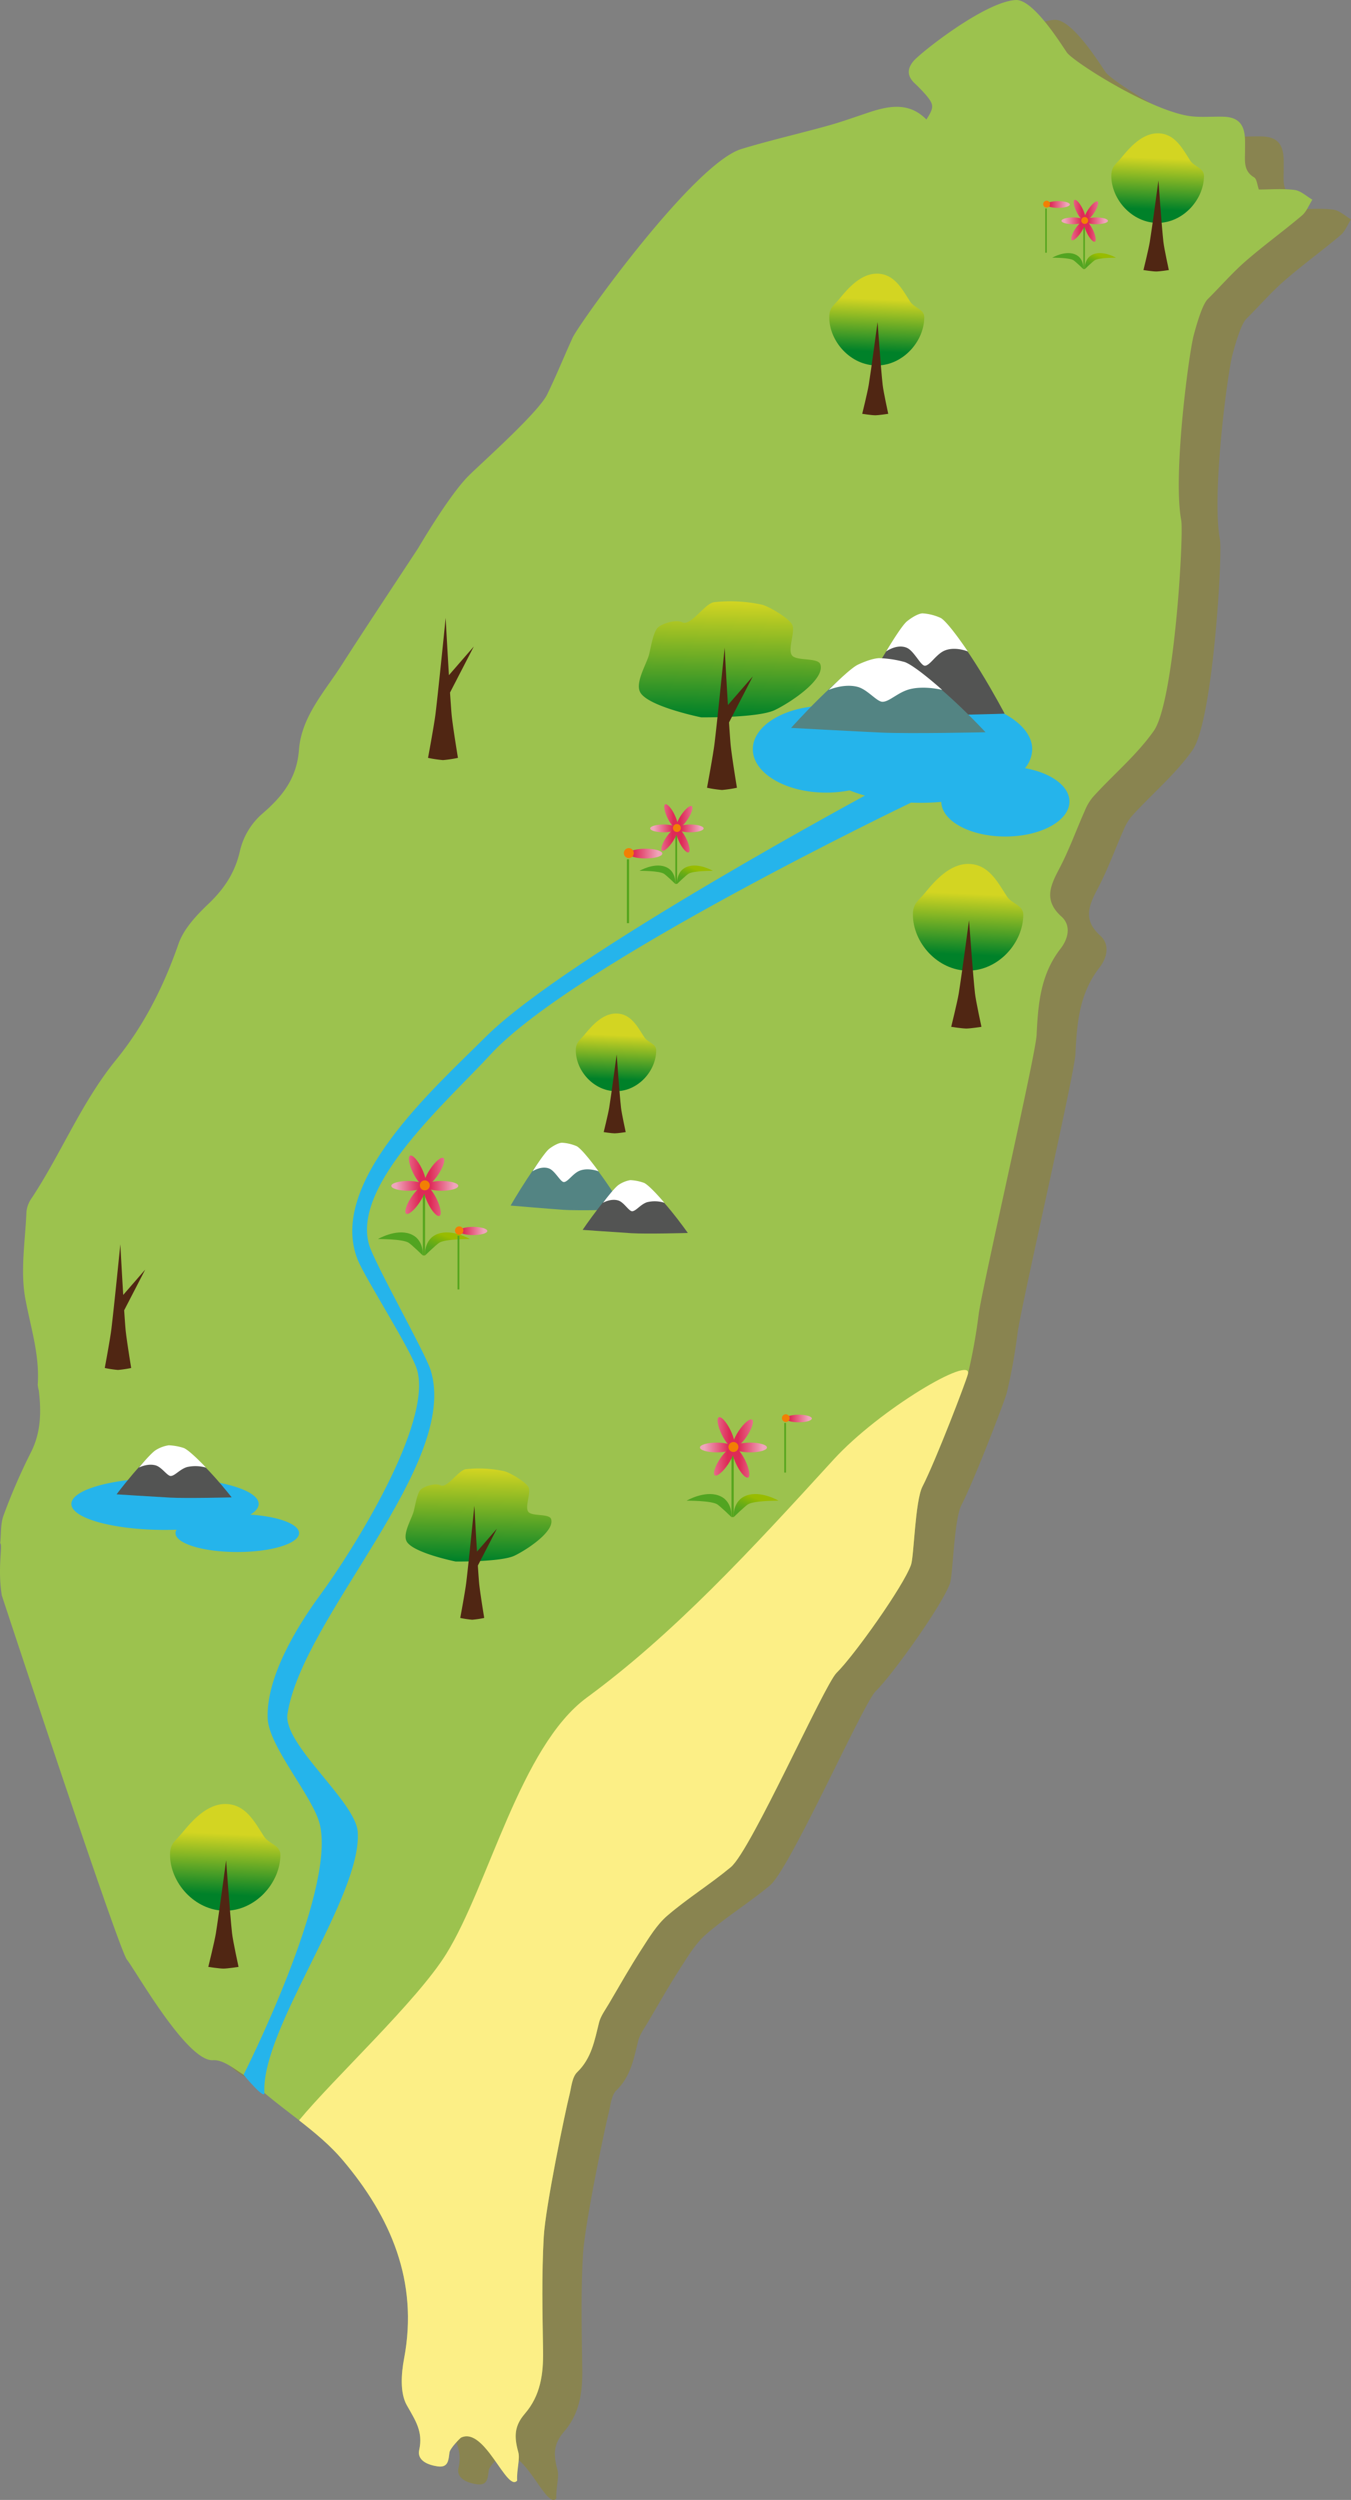 <svg xmlns="http://www.w3.org/2000/svg" xmlns:xlink="http://www.w3.org/1999/xlink" width="516.5" height="955.504" viewBox="0 0 516.5 955.504">
  <rect x="0" y="0" width="516.5" height="955.504" fill="#808080" stroke="none"/>
  <defs>
    <linearGradient id="linear-gradient" x1="0.483" y1="0.864" x2="0.509" y2="0.279" gradientUnits="objectBoundingBox">
      <stop offset="0.023" stop-color="#008129"/>
      <stop offset="1" stop-color="#d3d522"/>
    </linearGradient>
    <linearGradient id="linear-gradient-4" x1="0.483" y1="0.864" x2="0.509" y2="0.279" xlink:href="#linear-gradient"/>
    <linearGradient id="linear-gradient-6" x1="0.49" y1="1.01" x2="0.519" y2="0" xlink:href="#linear-gradient"/>
    <linearGradient id="linear-gradient-10" y1="0.5" x2="1" y2="0.5" gradientUnits="objectBoundingBox">
      <stop offset="0.157" stop-color="#de2a57"/>
      <stop offset="0.873" stop-color="#efa5bb"/>
    </linearGradient>
    <linearGradient id="linear-gradient-11" x1="7.027" y1="0.365" x2="-1.596" y2="0.543" gradientUnits="objectBoundingBox">
      <stop offset="0.155" stop-color="#98bc00"/>
      <stop offset="0.23" stop-color="#8db804"/>
      <stop offset="0.499" stop-color="#6cad14"/>
      <stop offset="0.723" stop-color="#58a61d"/>
      <stop offset="0.873" stop-color="#51a421"/>
    </linearGradient>
    <linearGradient id="linear-gradient-12" x1="1.01" y1="0.497" x2="0.01" y2="0.502" xlink:href="#linear-gradient-10"/>
    <linearGradient id="linear-gradient-13" x1="0.034" y1="0.988" x2="1.68" y2="0.988" xlink:href="#linear-gradient-10"/>
    <linearGradient id="linear-gradient-14" x1="0.893" y1="-0.015" x2="-0.751" y2="0.031" xlink:href="#linear-gradient-10"/>
    <linearGradient id="linear-gradient-15" x1="0.077" y1="0.012" x2="2.033" y2="0.012" xlink:href="#linear-gradient-10"/>
    <linearGradient id="linear-gradient-16" x1="0.936" y1="1.002" x2="-1.021" y2="1.002" xlink:href="#linear-gradient-10"/>
    <linearGradient id="linear-gradient-17" x1="0.71" y1="0.091" x2="0.013" y2="0.885" xlink:href="#linear-gradient-11"/>
    <linearGradient id="linear-gradient-18" x1="3.253" y1="0.091" x2="2.556" y2="0.885" xlink:href="#linear-gradient-11"/>
  </defs>
  <g id="地圖" transform="translate(-195.941 -21.073)">
    <g id="圖層_1" data-name="圖層 1" transform="translate(195.941 21.073)">
      <g id="Group_378" data-name="Group 378">
        <path id="Path_1436" data-name="Path 1436" d="M702.516,99.627c-4.542-.6-9.22-.173-13.675-.173-.646-1.773-.755-4.012-1.822-4.647-4.1-2.443-3.466-6.2-3.466-9.881,0-1.675.057-3.354-.028-5.026-.279-5.579-2.769-8.1-8.26-8.251-3.906-.107-7.845.252-11.725-.109-14.972-1.394-45.511-20.813-48.034-24.419-2.314-3.3-12.856-20.439-19.573-20.042-11.818.7-36.19,20.018-38.966,23.258-2.424,2.828-2.6,5.617.193,8.36a64.034,64.034,0,0,1,4.65,4.813c2.983,3.621,2.943,4.66.034,9.217-6.484-6.615-14.013-5.349-21.7-2.813-5.241,1.728-10.436,3.63-15.748,5.112-11.029,3.075-22.217,5.61-33.17,8.933-18.37,5.573-62.127,66.774-64.55,72.11-3.264,7.185-6.235,14.508-9.681,21.6-3.472,7.147-26.493,27.43-30.417,31.495-7.585,7.856-18.726,27.007-18.931,27.319-9.751,14.863-19.619,29.652-29.214,44.616-6.55,10.212-15.32,19.691-16.282,32.327-.831,10.929-6.316,17.837-14.128,24.518a27,27,0,0,0-8.347,13.792c-1.855,8.5-6.019,14.729-12.146,20.574-4.556,4.347-9.4,9.484-11.391,15.215-5.618,16.143-13.164,31.175-23.858,44.3-13.209,16.214-20.877,35.636-32.261,52.863a10.75,10.75,0,0,0-1.968,5.107c-.444,11.117-2.411,22.575-.432,33.282,2.021,10.934,5.531,21.523,4.73,32.852a12.821,12.821,0,0,0,.419,2.183c.967,8.188.858,16.093-3.1,23.805a225.141,225.141,0,0,0-10.351,23.883c-1.22,3.251-.905,7.076-1.289,10.644,1.062.723-1.113,9.179.6,19.912.029.183,44.57,135.075,47.8,139.13,3.348,4.2,22.99,39.087,32.907,38.411,3.763-.259,8,3.224,11.656,5.562,2.931,1.872,5.27,4.65,7.959,6.925,10.054,8.5,21.554,15.772,29.933,25.684,18.262,21.6,29,46.223,23.43,75.738-1.093,5.791-1.622,13.115,1.014,17.812,3.181,5.668,6.333,10.061,4.767,17.071-.915,4.1,3.293,5.771,7.008,6.319,4.2.619,4.157-2.535,4.549-5.333.215-1.536,4.031-5.469,4.472-5.674,9.039-4.208,17.455,21.039,21.372,16.428-.216-4.1,1.154-8.265.446-10.818-1.7-6.117-1.491-10.079,2.54-14.764,5.983-6.958,7.053-15.159,6.917-23.954-.226-14.474-.555-28.99.256-43.428.659-11.727,8.207-47.851,9.818-54.28.754-3.01,1-6.82,2.964-8.722,5.49-5.316,6.638-12.079,8.33-18.88.644-2.586,2.408-4.919,3.8-7.288,4.087-6.95,8.063-13.977,12.439-20.745,2.934-4.541,5.853-9.412,9.872-12.87,7.7-6.623,16.442-12.029,24.257-18.536,7.734-6.44,35.677-69.576,40.408-74.209,6.581-6.451,25.509-33,28.424-41.236,1.148-3.243,1.543-24.376,4.369-29.889,5.1-9.941,16.605-39.96,17.364-42.972a212.818,212.818,0,0,0,4.119-22.873c1.568-11.37,21.752-98.849,22.12-106.588.568-11.915,1.488-23.152,9.178-33.034,2.745-3.525,4.265-8.672.292-12.251-6.83-6.153-4.236-11.741-.8-18.259,3.736-7.093,6.456-14.718,9.717-22.065a19.792,19.792,0,0,1,3.079-5.241c7.671-8.519,16.682-15.94,23.291-25.306,7.888-11.183,11.516-75.039,10.486-80.5-3.248-17.233,2.912-63.58,4.767-70.563,1.671-6.295,3.607-12.108,5.359-13.839,4.849-4.794,9.323-10,14.448-14.468,6.96-6.07,14.479-11.494,21.535-17.46,1.774-1.5,2.689-4.013,4-6.062C707.04,102.042,704.9,99.94,702.516,99.627Z" transform="translate(-192.791 -19.498)" fill="#898450"/>
        <path id="Path_1437" data-name="Path 1437" d="M690.9,93.683c-4.547-.6-9.227-.173-13.686-.173-.646-1.774-.756-4.015-1.822-4.651-4.1-2.444-3.469-6.205-3.469-9.889,0-1.677.058-3.357-.027-5.03-.28-5.583-2.771-8.106-8.268-8.258-3.909-.107-7.851.252-11.732-.109-14.985-1.394-45.547-20.829-48.073-24.438-2.315-3.305-12.865-20.455-19.587-20.057-11.827.7-36.218,20.033-39,23.276-2.424,2.829-2.6,5.622.193,8.368a63.914,63.914,0,0,1,4.655,4.816c2.984,3.622,2.944,4.661.033,9.224-6.489-6.62-14.023-5.353-21.717-2.815-5.244,1.73-10.442,3.633-15.759,5.114-11.038,3.079-22.236,5.617-33.2,8.942-18.385,5.576-62.175,66.826-64.6,72.165-3.266,7.191-6.24,14.52-9.688,21.62-3.473,7.153-26.512,27.451-30.439,31.519-7.591,7.861-18.74,27.028-18.945,27.339-9.76,14.874-19.635,29.674-29.238,44.65C319.981,285.517,311.2,295,310.24,307.65c-.831,10.937-6.321,17.85-14.138,24.539a27,27,0,0,0-8.354,13.8c-1.857,8.507-6.025,14.741-12.156,20.59-4.559,4.349-9.4,9.491-11.4,15.227-5.622,16.155-13.175,31.2-23.876,44.339-13.221,16.225-20.894,35.662-32.288,52.9a10.728,10.728,0,0,0-1.968,5.109c-.446,11.129-2.415,22.593-.433,33.31,2.024,10.942,5.536,21.536,4.734,32.877a12.686,12.686,0,0,0,.42,2.183c.966,8.195.857,16.108-3.107,23.824a225.559,225.559,0,0,0-10.36,23.9c-1.22,3.252-.905,7.08-1.289,10.65,1.062.725-1.113,9.188.6,19.928.029.182,44.6,135.18,47.837,139.235,3.352,4.208,23.008,39.12,32.933,38.443,3.767-.258,8,3.227,11.668,5.565,2.931,1.873,5.273,4.655,7.964,6.932,10.062,8.509,21.571,15.785,29.956,25.7,18.277,21.619,29.027,46.261,23.449,75.8-1.093,5.795-1.624,13.126,1.015,17.826,3.184,5.675,6.336,10.067,4.77,17.082-.917,4.1,3.3,5.778,7.014,6.327,4.2.619,4.161-2.539,4.552-5.34.215-1.536,4.034-5.471,4.474-5.677,9.047-4.212,17.469,21.057,21.39,16.445-.216-4.107,1.154-8.277.446-10.831-1.7-6.12-1.492-10.087,2.541-14.775,5.988-6.963,7.06-15.17,6.923-23.973-.226-14.484-.555-29.01.256-43.461.659-11.736,8.214-47.891,9.826-54.321.754-3.012,1-6.825,2.967-8.73,5.494-5.321,6.643-12.088,8.336-18.894.644-2.588,2.41-4.924,3.8-7.293,4.09-6.956,8.07-13.988,12.448-20.761,2.937-4.545,5.859-9.422,9.88-12.881,7.706-6.627,16.456-12.039,24.276-18.551,7.741-6.445,35.706-69.629,40.439-74.266,6.588-6.455,25.53-33.03,28.447-41.269,1.149-3.245,1.544-24.395,4.373-29.912,5.1-9.947,16.617-39.99,17.377-43a212.786,212.786,0,0,0,4.122-22.891c1.569-11.376,21.77-98.926,22.137-106.67.571-11.924,1.49-23.171,9.187-33.059,2.746-3.529,4.267-8.681.29-12.26-6.835-6.158-4.238-11.752-.8-18.276,3.738-7.1,6.461-14.727,9.725-22.082a19.786,19.786,0,0,1,3.082-5.244c7.677-8.525,16.7-15.953,23.309-25.325,7.894-11.192,11.525-75.1,10.495-80.562-3.252-17.247,2.913-63.631,4.77-70.62,1.673-6.3,3.611-12.117,5.363-13.849,4.854-4.8,9.332-10.006,14.46-14.479,6.964-6.074,14.489-11.5,21.55-17.474,1.776-1.5,2.693-4.017,4.007-6.066C695.429,96.1,693.282,94,690.9,93.683Z" transform="translate(-195.941 -21.073)" fill="#9cc24e"/>
        <g id="Group_377" data-name="Group 377" transform="translate(114.333 523.615)">
          <path id="Path_1438" data-name="Path 1438" d="M396.543,561.027c-25.509,18.73-37.518,71.739-53.746,97.946-11.183,18.061-42.756,47.276-56.293,63.646,6.023,4.7,11.884,9.527,16.709,15.233,18.277,21.619,29.027,46.261,23.449,75.8-1.093,5.795-1.624,13.126,1.015,17.826,3.184,5.675,6.336,10.067,4.77,17.082-.917,4.1,3.3,5.778,7.014,6.327,4.2.619,4.161-2.539,4.552-5.34.215-1.536,4.034-5.471,4.474-5.677,9.047-4.212,17.469,21.057,21.39,16.445-.216-4.107,1.154-8.277.446-10.831-1.7-6.12-1.492-10.087,2.541-14.775,5.988-6.963,7.06-15.17,6.923-23.973-.226-14.484-.555-29.01.256-43.461.659-11.736,8.214-47.891,9.826-54.321.754-3.012,1-6.825,2.967-8.73,5.494-5.321,6.643-12.088,8.336-18.894.644-2.588,2.41-4.924,3.8-7.293,4.09-6.956,8.07-13.988,12.448-20.761,2.937-4.545,5.859-9.422,9.88-12.881,7.706-6.627,16.456-12.039,24.276-18.551,7.741-6.445,35.706-69.629,40.439-74.266,6.588-6.455,25.53-33.03,28.447-41.269,1.149-3.245,1.544-24.395,4.373-29.912,5.1-9.947,16.617-39.99,17.377-43,1.889-7.5-33.733,13.381-51.408,32.738C459.083,504.876,429.789,536.619,396.543,561.027Z" transform="translate(-286.504 -435.827)" fill="#fcef86"/>
        </g>
      </g>
    </g>
    <g id="圖層_3" data-name="圖層 3" transform="translate(260.933 72.023)">
      <path id="Path_1831" data-name="Path 1831" d="M483.381,120.579c0,9.2-8.129,18.435-18.159,18.435s-18.159-9.232-18.159-18.435c0-3.736,1.775-4.443,4.037-7.221,3.311-4.065,8.164-9.441,14.122-9.441,6.666,0,9.591,5.753,12.75,10.663C479.567,117.059,483.381,117.492,483.381,120.579Z" transform="translate(-195.021 -50.278)" fill="url(#linear-gradient)"/>
      <path id="Path_1832" data-name="Path 1832" d="M462.906,118.578s-2.406,18.073-3.376,24.049c-.452,2.776-2.488,11.015-2.488,11.015s3.652.561,4.974.561,4.978-.561,4.978-.561-1.833-8.365-2.135-11.055C464.184,136.516,462.906,118.578,462.906,118.578Z" transform="translate(-192.402 -46.43)" fill="#502613"/>
      <path id="Path_1833" data-name="Path 1833" d="M514.6,301.992c0,10.7-9.448,21.425-21.106,21.425s-21.1-10.73-21.1-21.425c0-4.342,2.062-5.162,4.69-8.393,3.849-4.724,9.49-10.972,16.413-10.972,7.747,0,11.146,6.686,14.819,12.392C510.169,297.9,514.6,298.4,514.6,301.992Z" transform="translate(-188.373 -3.373)" fill="url(#linear-gradient)"/>
      <path id="Path_1834" data-name="Path 1834" d="M490.807,299.667s-2.8,21-3.925,27.948c-.524,3.228-2.891,12.8-2.891,12.8s4.244.653,5.782.653,5.783-.653,5.783-.653-2.13-9.722-2.48-12.848C492.292,320.515,490.807,299.667,490.807,299.667Z" transform="translate(-185.329 1.1)" fill="#502613"/>
      <path id="Path_1835" data-name="Path 1835" d="M289.63,586.595c0,10.694-9.448,21.425-21.1,21.425s-21.1-10.731-21.1-21.425c0-4.342,2.063-5.163,4.691-8.393,3.848-4.724,9.489-10.972,16.413-10.972,7.745,0,11.146,6.686,14.818,12.392C285.2,582.5,289.63,583.008,289.63,586.595Z" transform="translate(-247.421 71.327)" fill="url(#linear-gradient)"/>
      <path id="Path_1836" data-name="Path 1836" d="M265.835,584.271s-2.8,21-3.924,27.947c-.525,3.228-2.892,12.8-2.892,12.8s4.246.65,5.783.65,5.783-.65,5.783-.65-2.131-9.722-2.479-12.849C267.321,605.118,265.835,584.271,265.835,584.271Z" transform="translate(-244.377 75.799)" fill="#502613"/>
      <path id="Path_1837" data-name="Path 1837" d="M567.908,77.686c0,8.977-7.932,17.986-17.719,17.986s-17.715-9.009-17.715-17.986c0-3.645,1.731-4.334,3.936-7.045,3.231-3.968,7.968-9.211,13.779-9.211,6.5,0,9.359,5.612,12.44,10.4C564.186,74.252,567.908,74.673,567.908,77.686Z" transform="translate(-172.604 -61.43)" fill="url(#linear-gradient-4)"/>
      <path id="Path_1838" data-name="Path 1838" d="M547.932,75.734s-2.347,17.633-3.3,23.462c-.439,2.709-2.426,10.749-2.426,10.749s3.563.547,4.854.547,4.854-.547,4.854-.547-1.789-8.162-2.081-10.787C549.178,93.236,547.932,75.734,547.932,75.734Z" transform="translate(-170.048 -57.676)" fill="#502613"/>
      <path id="Path_1839" data-name="Path 1839" d="M401.043,342.007c0,7.786-6.879,15.6-15.365,15.6s-15.366-7.812-15.366-15.6c0-3.162,1.5-3.76,3.416-6.112,2.8-3.439,6.908-7.988,11.949-7.988,5.639,0,8.115,4.867,10.788,9.023C397.816,339.028,401.043,339.4,401.043,342.007Z" transform="translate(-215.166 8.512)" fill="url(#linear-gradient)"/>
      <path id="Path_1840" data-name="Path 1840" d="M383.717,340.314s-2.035,15.292-2.856,20.349c-.381,2.349-2.106,9.321-2.106,9.321s3.091.475,4.21.475,4.21-.475,4.21-.475-1.55-7.079-1.8-9.355C384.8,355.493,383.717,340.314,383.717,340.314Z" transform="translate(-212.95 11.768)" fill="#502613"/>
    </g>
    <g id="圖層_4" data-name="圖層 4" transform="translate(212.968 239.464)">
      <path id="Path_1841" data-name="Path 1841" d="M393.316,223.423c.712-2.835,1.632-8.817,3.454-10.362,1.857-1.576,6.908-3.07,9.211-1.919,3.277,1.639,8.53-7.137,12.154-7.676a57.11,57.11,0,0,1,18.359.959c2.7.665,10.42,5.217,11.578,7.741,1.226,2.674-2.012,9.623,0,11.769,1.923,2.052,9.924.636,10.747,3.325,1.805,5.916-11.934,14.824-17.528,17.464-6.365,3-28.019,2.751-28.019,2.751s-20.091-4.055-23.282-9.467C387.8,234.29,392.4,227.05,393.316,223.423Z" transform="translate(-162.19 -191.686)" fill="url(#linear-gradient-6)"/>
      <path id="Path_1842" data-name="Path 1842" d="M418.454,245.723l9.1-17.611-9.518,10.967c-.641-10.556-1.25-21.905-1.25-21.905s-2.766,27.584-3.88,36.7c-.519,4.239-2.858,16.814-2.858,16.814a47.628,47.628,0,0,0,5.718.856,47.609,47.609,0,0,0,5.715-.856s-2.106-12.769-2.451-16.874C418.866,251.811,418.666,248.96,418.454,245.723Z" transform="translate(-156.771 -187.994)" fill="#502613"/>
      <path id="Path_1843" data-name="Path 1843" d="M212.883,403.306c.629-2.5,1.442-7.788,3.05-9.153,1.641-1.391,6.1-2.713,8.137-1.7,2.895,1.447,7.536-6.3,10.736-6.781a50.509,50.509,0,0,1,16.216.848c2.382.587,9.2,4.608,10.227,6.838,1.082,2.363-1.778,8.5,0,10.4,1.7,1.812,8.767.562,9.494,2.938,1.594,5.225-10.542,13.094-15.483,15.425-5.623,2.652-24.749,2.429-24.749,2.429s-17.747-3.582-20.567-8.363C208.009,412.906,212.078,406.51,212.883,403.306Z" transform="translate(-209.428 -143.85)" fill="url(#linear-gradient-6)"/>
      <path id="Path_1844" data-name="Path 1844" d="M235.088,423l8.041-15.556-8.408,9.687c-.566-9.323-1.1-19.349-1.1-19.349s-2.443,24.364-3.426,32.418c-.458,3.746-2.525,14.852-2.525,14.852a42.1,42.1,0,0,0,5.051.756,42.075,42.075,0,0,0,5.049-.756s-1.86-11.278-2.165-14.9C235.452,428.383,235.275,425.863,235.088,423Z" transform="translate(-204.641 -140.588)" fill="#502613"/>
      <path id="Path_1845" data-name="Path 1845" d="M321.895,481.932c.571-2.274,1.308-7.069,2.769-8.307,1.49-1.262,5.538-2.461,7.384-1.539,2.627,1.314,6.839-5.72,9.742-6.153a45.838,45.838,0,0,1,14.718.77c2.161.534,8.354,4.181,9.282,6.2.982,2.146-1.613,7.716,0,9.436,1.542,1.645,7.956.51,8.615,2.666,1.448,4.742-9.566,11.885-14.051,14-5.1,2.408-22.461,2.207-22.461,2.207s-16.105-3.252-18.664-7.59C317.471,490.644,321.164,484.841,321.895,481.932Z" transform="translate(-180.732 -122.778)" fill="url(#linear-gradient-6)"/>
      <path id="Path_1846" data-name="Path 1846" d="M342.047,499.809l7.3-14.117-7.63,8.792c-.514-8.464-1-17.561-1-17.561s-2.217,22.112-3.109,29.422c-.415,3.4-2.291,13.478-2.291,13.478a38.228,38.228,0,0,0,4.584.685,38.206,38.206,0,0,0,4.581-.685s-1.688-10.235-1.964-13.526C342.376,504.69,342.217,502.4,342.047,499.809Z" transform="translate(-176.388 -119.818)" fill="#502613"/>
      <path id="Path_1847" data-name="Path 1847" d="M308.828,214.377c.712-2.836,1.632-8.817,3.453-10.362,1.858-1.576,6.909-3.07,9.212-1.919,3.277,1.639,8.53-7.137,12.154-7.676a57.151,57.151,0,0,1,18.359.959c2.7.665,10.42,5.217,11.578,7.741,1.225,2.674-2.012,9.623,0,11.769,1.923,2.052,9.924.636,10.746,3.325,1.807,5.916-11.933,14.824-17.527,17.464-6.365,3-28.019,2.751-28.019,2.751s-20.091-4.055-23.282-9.467C303.31,225.244,307.915,218,308.828,214.377Z" transform="translate(-184.365 -194.06)" fill="url(#linear-gradient-6)"/>
      <path id="Path_1848" data-name="Path 1848" d="M333.966,236.677l9.1-17.611-9.518,10.968c-.641-10.557-1.251-21.906-1.251-21.906s-2.765,27.584-3.878,36.7c-.519,4.239-2.859,16.814-2.859,16.814a47.66,47.66,0,0,0,5.719.856,47.609,47.609,0,0,0,5.715-.856s-2.106-12.769-2.45-16.874C334.378,242.766,334.178,239.914,333.966,236.677Z" transform="translate(-178.946 -190.368)" fill="#502613"/>
    </g>
    <g id="圖層_5" data-name="圖層 5" transform="translate(223.239 286.941)">
      <path id="Path_1849" data-name="Path 1849" d="M527.972,259.41a11.684,11.684,0,0,0,2.756-7.255c0-11.314-19.067-20.487-42.586-20.487-10.374,0-19.876,1.786-27.264,4.751a45.818,45.818,0,0,0-8.936-.867c-15.479,0-28.024,7.433-28.024,16.6s12.545,16.6,28.024,16.6a45.815,45.815,0,0,0,8.936-.866c7.387,2.964,16.891,4.751,27.264,4.751,2.678,0,5.292-.125,7.832-.351.139,7.326,11.047,13.242,24.489,13.242,13.527,0,24.5-5.992,24.5-13.383C544.96,266.189,537.825,261.142,527.972,259.41Z" transform="translate(-163.403 -231.667)" fill="#25b4eb"/>
      <path id="Path_1850" data-name="Path 1850" d="M285.983,482.537c2.033-1.245,3.174-2.627,3.174-4.085,0-5.484-16.027-9.929-35.8-9.929s-35.8,4.445-35.8,9.929,16.027,9.929,35.8,9.929c1.491,0,2.958-.029,4.4-.078a2.526,2.526,0,0,0-.388,1.3c0,3.993,10.571,7.228,23.611,7.228S304.6,493.595,304.6,489.6C304.6,486.136,296.622,483.24,285.983,482.537Z" transform="translate(-217.564 -169.5)" fill="#25b4eb"/>
    </g>
    <g id="圖層_6" data-name="圖層 6" transform="translate(240.504 255.499)">
      <path id="Path_1851" data-name="Path 1851" d="M454.727,242.646s14.954-29.414,21.761-33.954c2.454-1.639,8.007-1.422,10.5,0,8.65,4.917,25.109,36.205,25.109,36.205s-22.221.841-30.669.177C474.279,244.509,454.727,242.646,454.727,242.646Z" transform="translate(-172.58 -206.557)" fill="#535453"/>
      <path id="Path_1852" data-name="Path 1852" d="M464.277,221.344s4.145-3.064,7.954-1.4c2.724,1.192,5.273,6.806,6.838,6.844,1.944.049,4.324-4.5,7.712-5.844,4.045-1.607,8.76.4,8.76.4s-7.258-10.886-10.3-12.779a19.616,19.616,0,0,0-7.055-1.8c-1.77.1-4.319,1.745-5.913,3.029C470.053,211.583,464.277,221.344,464.277,221.344Z" transform="translate(-170.074 -206.762)" fill="#fff"/>
      <path id="Path_1853" data-name="Path 1853" d="M435.507,246.836S454.88,225.1,463.7,221.746c3.18-1.211,10.372-1.05,13.608,0,11.207,3.633,32.529,26.753,32.529,26.753s-28.786.621-39.731.13C460.835,248.213,435.507,246.836,435.507,246.836Z" transform="translate(-177.625 -203.051)" fill="#538483"/>
      <path id="Path_1854" data-name="Path 1854" d="M446.907,232.467s5.752-2.551,11.031-1.164c3.78.995,7.316,5.671,9.484,5.7,2.7.04,6-3.748,10.7-4.868,5.612-1.34,12.151.329,12.151.329S480.2,223.4,475.99,221.824a42.463,42.463,0,0,0-9.784-1.5c-2.456.081-5.992,1.454-8.2,2.524C454.921,224.337,446.907,232.467,446.907,232.467Z" transform="translate(-174.633 -203.203)" fill="#fff"/>
      <path id="Path_1855" data-name="Path 1855" d="M350.562,390.92s11.284-19.587,16.42-22.61c1.852-1.091,6.041-.947,7.926,0,6.527,3.274,18.945,24.108,18.945,24.108s-16.764.559-23.14.116C365.315,392.159,350.562,390.92,350.562,390.92Z" transform="translate(-199.92 -164.561)" fill="#538483"/>
      <path id="Path_1856" data-name="Path 1856" d="M357.2,377.971s3.351-2.3,6.425-1.049c2.2.9,4.262,5.11,5.525,5.139,1.571.035,3.493-3.38,6.23-4.388,3.269-1.206,7.077.3,7.077.3s-5.864-8.172-8.317-9.591a16.823,16.823,0,0,0-5.7-1.352c-1.43.072-3.489,1.31-4.778,2.275C361.869,370.645,357.2,377.971,357.2,377.971Z" transform="translate(-198.178 -164.698)" fill="#fff"/>
      <path id="Path_1857" data-name="Path 1857" d="M372.376,397.262s10.486-15.5,15.257-17.894c1.721-.862,5.614-.749,7.365,0,6.066,2.591,17.6,19.08,17.6,19.08s-15.578.442-21.5.091C386.084,398.242,372.376,397.262,372.376,397.262Z" transform="translate(-194.195 -161.617)" fill="#535453"/>
      <path id="Path_1858" data-name="Path 1858" d="M378.546,387.013s3.113-1.819,5.971-.829c2.044.71,3.959,4.045,5.132,4.068,1.459.027,3.247-2.675,5.791-3.473a12.251,12.251,0,0,1,6.576.235s-5.45-6.466-7.73-7.59a17.93,17.93,0,0,0-5.295-1.071,11.036,11.036,0,0,0-4.441,1.8C382.883,381.216,378.546,387.013,378.546,387.013Z" transform="translate(-192.576 -161.725)" fill="#fff"/>
      <path id="Path_1859" data-name="Path 1859" d="M231.239,477.266s11.473-15.276,16.692-17.634c1.885-.851,6.143-.737,8.06,0,6.637,2.553,19.26,18.8,19.26,18.8s-17.043.437-23.525.092C246.238,478.232,231.239,477.266,231.239,477.266Z" transform="translate(-231.239 -140.548)" fill="#535453"/>
      <path id="Path_1860" data-name="Path 1860" d="M237.99,467.167s3.406-1.793,6.533-.819c2.237.7,4.332,3.987,5.615,4.011,1.6.025,3.553-2.637,6.335-3.424a14.826,14.826,0,0,1,7.2.232s-5.963-6.374-8.459-7.481a21.537,21.537,0,0,0-5.792-1.054,12.841,12.841,0,0,0-4.859,1.774C242.734,461.453,237.99,467.167,237.99,467.167Z" transform="translate(-229.467 -140.654)" fill="#fff"/>
    </g>
    <g id="圖層_9" data-name="圖層 9" transform="translate(289.063 323.015)">
      <path id="Path_1861" data-name="Path 1861" d="M511.188,260.241s-117.622,63.142-148.95,94.381c-19.838,19.782-60.645,55.884-48.89,85.217,2.808,7.008,20.648,34.811,22.7,42.076,5.826,20.593-24.44,68.823-37.118,86.065-9.188,12.5-20.643,31.634-20.016,47.132.442,10.937,17.64,30.136,20.016,40.821C304.769,682.167,269.7,751.3,269.7,751.3s8.124,9.823,7.964,6.932c-1.365-24.525,37.409-75.28,35.681-99.781-.824-11.69-28.624-33.443-26.858-45.028,5.667-37.161,66.051-95.677,54.707-131.515-2.168-6.849-21.641-41.1-23.565-48.024-6.406-23.036,30.333-54.941,46.5-72.558,31.675-34.516,160.783-96.267,160.783-96.267Z" transform="translate(-269.703 -260.241)" fill="#25b4eb"/>
    </g>
    <g id="花" transform="translate(245.858 88.118)">
      <ellipse id="Ellipse_69" data-name="Ellipse 69" cx="5.108" cy="1.489" rx="5.108" ry="1.489" transform="translate(208.868 248.092)" fill="url(#linear-gradient-10)"/>
      <rect id="Rectangle_328" data-name="Rectangle 328" width="0.689" height="19.467" transform="translate(208.265 251.325)" fill="url(#linear-gradient-11)"/>
      <ellipse id="Ellipse_70" data-name="Ellipse 70" cx="5.108" cy="1.489" rx="5.108" ry="1.489" transform="translate(198.651 248.092)" fill="url(#linear-gradient-12)"/>
      <path id="Path_1998" data-name="Path 1998" d="M338.738,247.162c-.683-.458-2.51,1.071-4.081,3.415s-2.291,4.615-1.608,5.072,2.51-1.071,4.081-3.414S339.421,247.62,338.738,247.162Z" transform="translate(-124.182 -6.069)" fill="url(#linear-gradient-13)"/>
      <path id="Path_1999" data-name="Path 1999" d="M282.689,330.782c-.683-.458-2.51,1.071-4.081,3.415s-2.291,4.614-1.608,5.072,2.51-1.071,4.081-3.415S283.372,331.24,282.689,330.782Z" transform="translate(-73.821 -81.202)" fill="url(#linear-gradient-14)"/>
      <path id="Path_2000" data-name="Path 2000" d="M336.551,340.006c.739-.361.334-2.708-.9-5.243s-2.841-4.3-3.579-3.937-.334,2.708.9,5.243S335.813,340.367,336.551,340.006Z" transform="translate(-123.199 -81.272)" fill="url(#linear-gradient-15)"/>
      <path id="Path_2001" data-name="Path 2001" d="M292.369,249.554c.739-.361.334-2.708-.9-5.243s-2.841-4.3-3.58-3.937-.334,2.708.9,5.243S291.63,249.915,292.369,249.554Z" transform="translate(-83.501)" fill="url(#linear-gradient-16)"/>
      <path id="Path_2002" data-name="Path 2002" d="M323.45,316.6a1.513,1.513,0,1,1-1.513-1.513A1.513,1.513,0,0,1,323.45,316.6Z" transform="translate(-113.069 -67.169)" fill="#f27f04"/>
      <path id="Path_2003" data-name="Path 2003" d="M336.037,478.341s-.478-5,3.9-6.578,9.768,1.581,9.768,1.581-7.514-.055-9.339,1.122C339.355,475.117,336.037,478.341,336.037,478.341Z" transform="translate(-127.084 -207.549)" fill="url(#linear-gradient-17)"/>
      <path id="Path_2004" data-name="Path 2004" d="M208.25,478.341s.478-5-3.9-6.578-9.768,1.581-9.768,1.581,7.514-.055,9.339,1.122C204.932,475.117,208.25,478.341,208.25,478.341Z" transform="translate(0 -207.549)" fill="url(#linear-gradient-18)"/>
    </g>
    <g id="花-2" data-name="花" transform="translate(223.858 95.396)">
      <ellipse id="Ellipse_69-2" data-name="Ellipse 69" cx="6.403" cy="1.866" rx="6.403" ry="1.866" transform="translate(212.489 250.06)" fill="url(#linear-gradient-10)"/>
      <rect id="Rectangle_328-2" data-name="Rectangle 328" width="0.864" height="24.401" transform="translate(211.734 254.113)" fill="url(#linear-gradient-11)"/>
      <ellipse id="Ellipse_70-2" data-name="Ellipse 70" cx="6.403" cy="1.866" rx="6.403" ry="1.866" transform="translate(199.682 250.06)" fill="url(#linear-gradient-12)"/>
      <path id="Path_1998-2" data-name="Path 1998" d="M340.246,247.183c-.856-.574-3.146,1.343-5.115,4.28s-2.871,5.784-2.015,6.358,3.146-1.342,5.115-4.28S341.1,247.757,340.246,247.183Z" transform="translate(-120.626 -5.895)" fill="url(#linear-gradient-13)"/>
      <path id="Path_1999-2" data-name="Path 1999" d="M284.2,330.8c-.856-.574-3.146,1.343-5.115,4.28s-2.871,5.784-2.015,6.358,3.146-1.343,5.115-4.28S285.052,331.377,284.2,330.8Z" transform="translate(-71.707 -78.877)" fill="url(#linear-gradient-14)"/>
      <path id="Path_2000-2" data-name="Path 2000" d="M337.781,342.345c.926-.452.418-3.395-1.134-6.573s-3.561-5.387-4.487-4.935-.418,3.395,1.134,6.573S336.856,342.8,337.781,342.345Z" transform="translate(-119.671 -78.945)" fill="url(#linear-gradient-15)"/>
      <path id="Path_2001-2" data-name="Path 2001" d="M293.6,251.893c.926-.452.418-3.395-1.134-6.573s-3.561-5.387-4.487-4.935-.418,3.395,1.134,6.573S292.673,252.345,293.6,251.893Z" transform="translate(-81.11)" fill="url(#linear-gradient-16)"/>
      <path id="Path_2002-2" data-name="Path 2002" d="M324.217,316.98a1.9,1.9,0,1,1-1.9-1.9A1.9,1.9,0,0,1,324.217,316.98Z" transform="translate(-109.832 -65.245)" fill="#f27f04"/>
      <path id="Path_2003-2" data-name="Path 2003" d="M336.041,480.121s-.6-6.265,4.887-8.246,12.244,1.982,12.244,1.982-9.419-.069-11.707,1.406C340.2,476.079,336.041,480.121,336.041,480.121Z" transform="translate(-123.445 -201.606)" fill="url(#linear-gradient-17)"/>
      <path id="Path_2004-2" data-name="Path 2004" d="M211.715,480.121s.6-6.265-4.887-8.246-12.244,1.982-12.244,1.982,9.419-.069,11.707,1.406C207.555,476.079,211.715,480.121,211.715,480.121Z" transform="translate(0 -201.606)" fill="url(#linear-gradient-18)"/>
    </g>
    <g id="花-3" data-name="花" transform="translate(145.858 222.396)">
      <ellipse id="Ellipse_69-3" data-name="Ellipse 69" cx="6.403" cy="1.866" rx="6.403" ry="1.866" transform="translate(212.489 250.06)" fill="url(#linear-gradient-10)"/>
      <rect id="Rectangle_328-3" data-name="Rectangle 328" width="0.864" height="24.401" transform="translate(211.734 254.113)" fill="url(#linear-gradient-11)"/>
      <ellipse id="Ellipse_70-3" data-name="Ellipse 70" cx="6.403" cy="1.866" rx="6.403" ry="1.866" transform="translate(199.682 250.06)" fill="url(#linear-gradient-12)"/>
      <path id="Path_1998-3" data-name="Path 1998" d="M340.246,247.183c-.856-.574-3.146,1.343-5.115,4.28s-2.871,5.784-2.015,6.358,3.146-1.342,5.115-4.28S341.1,247.757,340.246,247.183Z" transform="translate(-120.626 -5.895)" fill="url(#linear-gradient-13)"/>
      <path id="Path_1999-3" data-name="Path 1999" d="M284.2,330.8c-.856-.574-3.146,1.343-5.115,4.28s-2.871,5.784-2.015,6.358,3.146-1.343,5.115-4.28S285.052,331.377,284.2,330.8Z" transform="translate(-71.707 -78.877)" fill="url(#linear-gradient-14)"/>
      <path id="Path_2000-3" data-name="Path 2000" d="M337.781,342.345c.926-.452.418-3.395-1.134-6.573s-3.561-5.387-4.487-4.935-.418,3.395,1.134,6.573S336.856,342.8,337.781,342.345Z" transform="translate(-119.671 -78.945)" fill="url(#linear-gradient-15)"/>
      <path id="Path_2001-3" data-name="Path 2001" d="M293.6,251.893c.926-.452.418-3.395-1.134-6.573s-3.561-5.387-4.487-4.935-.418,3.395,1.134,6.573S292.673,252.345,293.6,251.893Z" transform="translate(-81.11)" fill="url(#linear-gradient-16)"/>
      <path id="Path_2002-3" data-name="Path 2002" d="M324.217,316.98a1.9,1.9,0,1,1-1.9-1.9A1.9,1.9,0,0,1,324.217,316.98Z" transform="translate(-109.832 -65.245)" fill="#f27f04"/>
      <path id="Path_2003-3" data-name="Path 2003" d="M336.041,480.121s-.6-6.265,4.887-8.246,12.244,1.982,12.244,1.982-9.419-.069-11.707,1.406C340.2,476.079,336.041,480.121,336.041,480.121Z" transform="translate(-123.445 -201.606)" fill="url(#linear-gradient-17)"/>
      <path id="Path_2004-3" data-name="Path 2004" d="M211.715,480.121s.6-6.265-4.887-8.246-12.244,1.982-12.244,1.982,9.419-.069,11.707,1.406C207.555,476.079,211.715,480.121,211.715,480.121Z" transform="translate(0 -201.606)" fill="url(#linear-gradient-18)"/>
    </g>
    <g id="花-4" data-name="花" transform="translate(287.858 313.899)">
      <ellipse id="Ellipse_69-4" data-name="Ellipse 69" cx="4.978" cy="1.45" rx="4.978" ry="1.45" transform="translate(208.502 247.893)" fill="url(#linear-gradient-10)"/>
      <rect id="Rectangle_328-4" data-name="Rectangle 328" width="0.672" height="18.968" transform="translate(207.915 251.044)" fill="url(#linear-gradient-11)"/>
      <ellipse id="Ellipse_70-4" data-name="Ellipse 70" cx="4.978" cy="1.45" rx="4.978" ry="1.45" transform="translate(198.547 247.893)" fill="url(#linear-gradient-12)"/>
      <path id="Path_1998-4" data-name="Path 1998" d="M338.586,247.16c-.665-.446-2.446,1.044-3.976,3.327s-2.232,4.5-1.567,4.942,2.446-1.043,3.976-3.327S339.251,247.606,338.586,247.16Z" transform="translate(-124.541 -6.086)" fill="url(#linear-gradient-13)"/>
      <path id="Path_1999-4" data-name="Path 1999" d="M282.537,330.78c-.665-.446-2.445,1.044-3.976,3.327s-2.232,4.5-1.567,4.942,2.445-1.044,3.976-3.327S283.2,331.226,282.537,330.78Z" transform="translate(-74.035 -81.437)" fill="url(#linear-gradient-14)"/>
      <path id="Path_2000-4" data-name="Path 2000" d="M336.427,339.77c.72-.352.325-2.639-.882-5.109s-2.768-4.188-3.488-3.836-.325,2.639.881,5.109S335.707,340.122,336.427,339.77Z" transform="translate(-123.555 -81.507)" fill="url(#linear-gradient-15)"/>
      <path id="Path_2001-4" data-name="Path 2001" d="M292.244,249.318c.72-.352.325-2.639-.881-5.109s-2.768-4.188-3.488-3.836-.325,2.639.881,5.109S291.525,249.669,292.244,249.318Z" transform="translate(-83.742 0)" fill="url(#linear-gradient-16)"/>
      <path id="Path_2002-4" data-name="Path 2002" d="M323.373,316.557a1.474,1.474,0,1,1-1.474-1.474A1.474,1.474,0,0,1,323.373,316.557Z" transform="translate(-113.396 -67.363)" fill="#f27f04"/>
      <path id="Path_2003-4" data-name="Path 2003" d="M336.037,478.161s-.466-4.87,3.8-6.41,9.518,1.54,9.518,1.54-7.322-.054-9.1,1.093C339.27,475.019,336.037,478.161,336.037,478.161Z" transform="translate(-127.451 -208.15)" fill="url(#linear-gradient-17)"/>
      <path id="Path_2004-4" data-name="Path 2004" d="M207.9,478.161s.466-4.87-3.8-6.41-9.518,1.54-9.518,1.54,7.322-.054,9.1,1.093C204.667,475.019,207.9,478.161,207.9,478.161Z" transform="translate(0 -208.15)" fill="url(#linear-gradient-18)"/>
    </g>
    <g id="花-5" data-name="花" transform="translate(263.858 322.396)">
      <ellipse id="Ellipse_69-5" data-name="Ellipse 69" cx="6.403" cy="1.866" rx="6.403" ry="1.866" transform="translate(212.489 250.06)" fill="url(#linear-gradient-10)"/>
      <rect id="Rectangle_328-5" data-name="Rectangle 328" width="0.864" height="24.401" transform="translate(211.734 254.113)" fill="url(#linear-gradient-11)"/>
      <ellipse id="Ellipse_70-5" data-name="Ellipse 70" cx="6.403" cy="1.866" rx="6.403" ry="1.866" transform="translate(199.682 250.06)" fill="url(#linear-gradient-12)"/>
      <path id="Path_1998-5" data-name="Path 1998" d="M340.246,247.183c-.856-.574-3.146,1.343-5.115,4.28s-2.871,5.784-2.015,6.358,3.146-1.342,5.115-4.28S341.1,247.757,340.246,247.183Z" transform="translate(-120.626 -5.895)" fill="url(#linear-gradient-13)"/>
      <path id="Path_1999-5" data-name="Path 1999" d="M284.2,330.8c-.856-.574-3.146,1.343-5.115,4.28s-2.871,5.784-2.015,6.358,3.146-1.343,5.115-4.28S285.052,331.377,284.2,330.8Z" transform="translate(-71.707 -78.877)" fill="url(#linear-gradient-14)"/>
      <path id="Path_2000-5" data-name="Path 2000" d="M337.781,342.345c.926-.452.418-3.395-1.134-6.573s-3.561-5.387-4.487-4.935-.418,3.395,1.134,6.573S336.856,342.8,337.781,342.345Z" transform="translate(-119.671 -78.945)" fill="url(#linear-gradient-15)"/>
      <path id="Path_2001-5" data-name="Path 2001" d="M293.6,251.893c.926-.452.418-3.395-1.134-6.573s-3.561-5.387-4.487-4.935-.418,3.395,1.134,6.573S292.673,252.345,293.6,251.893Z" transform="translate(-81.11)" fill="url(#linear-gradient-16)"/>
      <path id="Path_2002-5" data-name="Path 2002" d="M324.217,316.98a1.9,1.9,0,1,1-1.9-1.9A1.9,1.9,0,0,1,324.217,316.98Z" transform="translate(-109.832 -65.245)" fill="#f27f04"/>
      <path id="Path_2003-5" data-name="Path 2003" d="M336.041,480.121s-.6-6.265,4.887-8.246,12.244,1.982,12.244,1.982-9.419-.069-11.707,1.406C340.2,476.079,336.041,480.121,336.041,480.121Z" transform="translate(-123.445 -201.606)" fill="url(#linear-gradient-17)"/>
      <path id="Path_2004-5" data-name="Path 2004" d="M211.715,480.121s.6-6.265-4.887-8.246-12.244,1.982-12.244,1.982,9.419-.069,11.707,1.406C207.555,476.079,211.715,480.121,211.715,480.121Z" transform="translate(0 -201.606)" fill="url(#linear-gradient-18)"/>
    </g>
    <g id="花-6" data-name="花" transform="translate(583.661 91.196)">
      <ellipse id="Ellipse_69-6" data-name="Ellipse 69" cx="4.439" cy="1.294" rx="4.439" ry="1.294" transform="translate(12.414 6.748)" fill="url(#linear-gradient-10)"/>
      <rect id="Rectangle_328-6" data-name="Rectangle 328" width="0.599" height="16.917" transform="translate(11.89 9.558)" fill="url(#linear-gradient-11)"/>
      <ellipse id="Ellipse_70-6" data-name="Ellipse 70" cx="4.439" cy="1.294" rx="4.439" ry="1.294" transform="translate(3.535 6.748)" fill="url(#linear-gradient-12)"/>
      <path id="Path_1998-6" data-name="Path 1998" d="M337.959,247.152c-.594-.4-2.181.931-3.546,2.967s-1.991,4.01-1.4,4.408,2.181-.931,3.546-2.967S338.553,247.55,337.959,247.152Z" transform="translate(-320.602 -246.486)" fill="url(#linear-gradient-13)"/>
      <path id="Path_1999-6" data-name="Path 1999" d="M281.91,330.772c-.593-.4-2.181.931-3.546,2.967s-1.991,4.01-1.4,4.408,2.181-.931,3.546-2.967S282.5,331.17,281.91,330.772Z" transform="translate(-269.496 -322.731)" fill="url(#linear-gradient-14)"/>
      <path id="Path_2000-6" data-name="Path 2000" d="M335.916,338.8c.642-.314.29-2.354-.786-4.557s-2.469-3.735-3.111-3.421-.29,2.354.786,4.557S335.274,339.112,335.916,338.8Z" transform="translate(-319.605 -322.801)" fill="url(#linear-gradient-15)"/>
      <path id="Path_2001-6" data-name="Path 2001" d="M291.733,248.346c.642-.314.29-2.354-.786-4.557s-2.469-3.735-3.111-3.421-.29,2.354.786,4.557S291.091,248.659,291.733,248.346Z" transform="translate(-279.319 -240.327)" fill="url(#linear-gradient-16)"/>
      <path id="Path_2002-6" data-name="Path 2002" d="M323.054,316.4a1.315,1.315,0,1,1-1.315-1.315A1.315,1.315,0,0,1,323.054,316.4Z" transform="translate(-309.325 -308.49)" fill="#f27f04"/>
      <path id="Path_2003-6" data-name="Path 2003" d="M336.035,477.422s-.415-4.343,3.388-5.717,8.489,1.374,8.489,1.374-6.53-.048-8.116.975C338.918,474.619,336.035,477.422,336.035,477.422Z" transform="translate(-323.547 -450.947)" fill="url(#linear-gradient-17)"/>
      <path id="Path_2004-6" data-name="Path 2004" d="M206.46,477.422s.415-4.343-3.388-5.717-8.489,1.374-8.489,1.374,6.53-.048,8.116.975C203.576,474.619,206.46,477.422,206.46,477.422Z" transform="translate(-194.583 -450.947)" fill="url(#linear-gradient-18)"/>
    </g>
    <g id="花-7" data-name="花" transform="translate(598.22 97.436)">
      <ellipse id="Ellipse_69-7" data-name="Ellipse 69" cx="4.439" cy="1.294" rx="4.439" ry="1.294" transform="translate(12.414 6.748)" fill="url(#linear-gradient-10)"/>
      <rect id="Rectangle_328-7" data-name="Rectangle 328" width="0.599" height="16.917" transform="translate(11.89 9.558)" fill="url(#linear-gradient-11)"/>
      <ellipse id="Ellipse_70-7" data-name="Ellipse 70" cx="4.439" cy="1.294" rx="4.439" ry="1.294" transform="translate(3.535 6.748)" fill="url(#linear-gradient-12)"/>
      <path id="Path_1998-7" data-name="Path 1998" d="M337.959,247.152c-.594-.4-2.181.931-3.546,2.967s-1.991,4.01-1.4,4.408,2.181-.931,3.546-2.967S338.553,247.55,337.959,247.152Z" transform="translate(-320.602 -246.486)" fill="url(#linear-gradient-13)"/>
      <path id="Path_1999-7" data-name="Path 1999" d="M281.91,330.772c-.593-.4-2.181.931-3.546,2.967s-1.991,4.01-1.4,4.408,2.181-.931,3.546-2.967S282.5,331.17,281.91,330.772Z" transform="translate(-269.496 -322.731)" fill="url(#linear-gradient-14)"/>
      <path id="Path_2000-7" data-name="Path 2000" d="M335.916,338.8c.642-.314.29-2.354-.786-4.557s-2.469-3.735-3.111-3.421-.29,2.354.786,4.557S335.274,339.112,335.916,338.8Z" transform="translate(-319.605 -322.801)" fill="url(#linear-gradient-15)"/>
      <path id="Path_2001-7" data-name="Path 2001" d="M291.733,248.346c.642-.314.29-2.354-.786-4.557s-2.469-3.735-3.111-3.421-.29,2.354.786,4.557S291.091,248.659,291.733,248.346Z" transform="translate(-279.319 -240.327)" fill="url(#linear-gradient-16)"/>
      <path id="Path_2002-7" data-name="Path 2002" d="M323.054,316.4a1.315,1.315,0,1,1-1.315-1.315A1.315,1.315,0,0,1,323.054,316.4Z" transform="translate(-309.325 -308.49)" fill="#f27f04"/>
      <path id="Path_2003-7" data-name="Path 2003" d="M336.035,477.422s-.415-4.343,3.388-5.717,8.489,1.374,8.489,1.374-6.53-.048-8.116.975C338.918,474.619,336.035,477.422,336.035,477.422Z" transform="translate(-323.547 -450.947)" fill="url(#linear-gradient-17)"/>
      <path id="Path_2004-7" data-name="Path 2004" d="M206.46,477.422s.415-4.343-3.388-5.717-8.489,1.374-8.489,1.374,6.53-.048,8.116.975C203.576,474.619,206.46,477.422,206.46,477.422Z" transform="translate(-194.583 -450.947)" fill="url(#linear-gradient-18)"/>
    </g>
    <g id="花-8" data-name="花" transform="translate(161.858 241.49)">
      <ellipse id="Ellipse_69-8" data-name="Ellipse 69" cx="5.382" cy="1.568" rx="5.382" ry="1.568" transform="translate(209.632 248.507)" fill="url(#linear-gradient-10)"/>
      <rect id="Rectangle_328-8" data-name="Rectangle 328" width="0.726" height="20.507" transform="translate(208.997 251.914)" fill="url(#linear-gradient-11)"/>
      <ellipse id="Ellipse_70-8" data-name="Ellipse 70" cx="5.382" cy="1.568" rx="5.382" ry="1.568" transform="translate(198.869 248.507)" fill="url(#linear-gradient-12)"/>
      <path id="Path_1998-8" data-name="Path 1998" d="M339.056,247.167c-.719-.482-2.644,1.129-4.3,3.6s-2.413,4.861-1.694,5.343,2.644-1.128,4.3-3.6S339.776,247.649,339.056,247.167Z" transform="translate(-123.432 -6.032)" fill="url(#linear-gradient-13)"/>
      <path id="Path_1999-8" data-name="Path 1999" d="M283.007,330.787c-.719-.482-2.644,1.128-4.3,3.6s-2.413,4.861-1.694,5.343,2.644-1.128,4.3-3.6S283.726,331.269,283.007,330.787Z" transform="translate(-73.375 -80.712)" fill="url(#linear-gradient-14)"/>
      <path id="Path_2000-8" data-name="Path 2000" d="M336.811,340.5c.778-.38.351-2.853-.953-5.524s-2.993-4.528-3.771-4.147-.352,2.853.953,5.524S336.033,340.88,336.811,340.5Z" transform="translate(-122.455 -80.781)" fill="url(#linear-gradient-15)"/>
      <path id="Path_2001-8" data-name="Path 2001" d="M292.628,250.048c.778-.38.352-2.853-.953-5.524s-2.993-4.527-3.771-4.147-.352,2.853.953,5.524S291.85,250.428,292.628,250.048Z" transform="translate(-82.996)" fill="url(#linear-gradient-16)"/>
      <path id="Path_2002-8" data-name="Path 2002" d="M323.612,316.677a1.594,1.594,0,1,1-1.594-1.594A1.594,1.594,0,0,1,323.612,316.677Z" transform="translate(-112.386 -66.763)" fill="#f27f04"/>
      <path id="Path_2003-8" data-name="Path 2003" d="M336.038,478.717s-.5-5.265,4.107-6.93,10.29,1.665,10.29,1.665-7.916-.058-9.838,1.182C339.533,475.32,336.038,478.717,336.038,478.717Z" transform="translate(-126.316 -206.296)" fill="url(#linear-gradient-17)"/>
      <path id="Path_2004-8" data-name="Path 2004" d="M208.981,478.717s.5-5.265-4.107-6.93-10.29,1.665-10.29,1.665,7.916-.058,9.839,1.182C205.485,475.32,208.981,478.717,208.981,478.717Z" transform="translate(0 -206.296)" fill="url(#linear-gradient-18)"/>
    </g>
  </g>
</svg>

